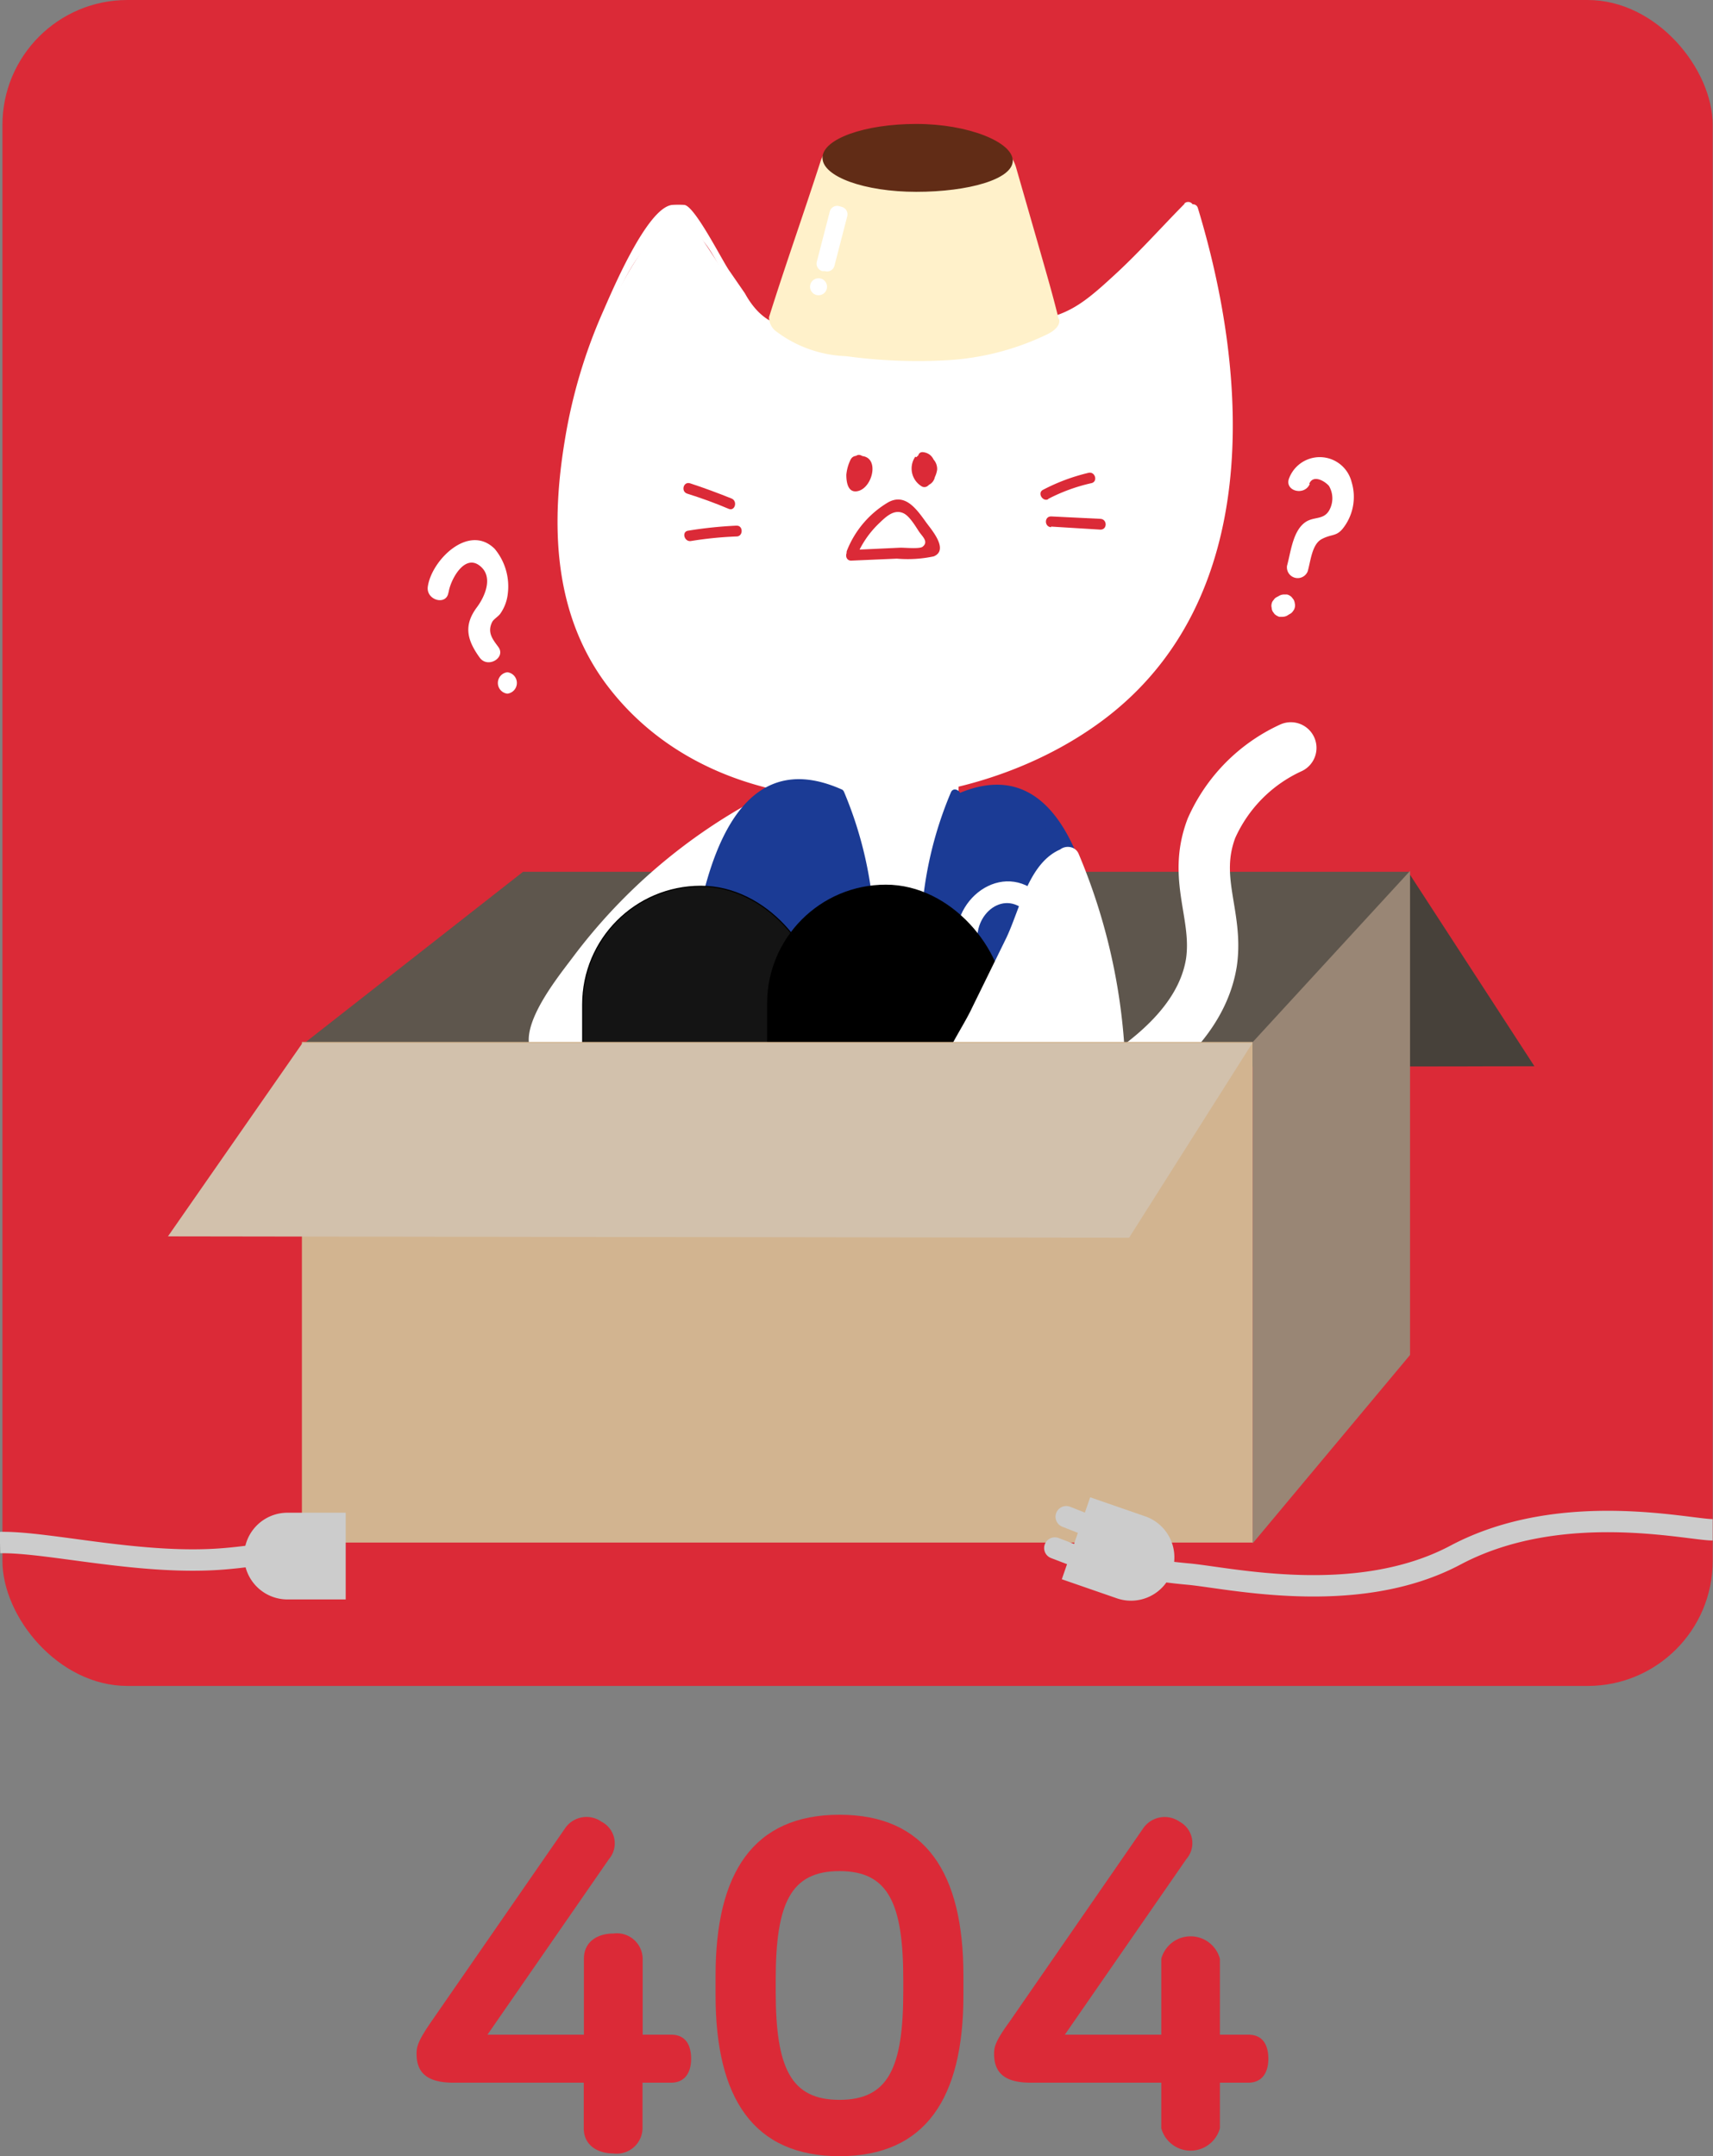 <svg xmlns="http://www.w3.org/2000/svg" viewBox="0 0 112.8 141.96"><rect x="0" y="0" width="112.8" height="141.96" fill="#808080" stroke="none"/><defs><style>.cls-1{fill:#db2a37;}.cls-2{fill:#47413a;}.cls-3{fill:#5e564d;}.cls-14,.cls-4{fill:none;}.cls-4{stroke:#fff;stroke-width:3.38px;}.cls-16,.cls-4{stroke-linecap:round;}.cls-10,.cls-14,.cls-15,.cls-16,.cls-4,.cls-9{stroke-miterlimit:10;}.cls-5{fill:#fff;}.cls-6{fill:#fff1ca;}.cls-7{fill:#612c16;}.cls-8{fill:#1b3b95;}.cls-9{fill:#141414;}.cls-10,.cls-9{stroke:#000;stroke-width:0.07px;}.cls-11{fill:#d2b490;}.cls-12{fill:#998675;}.cls-13{fill:#d2c1ac;}.cls-14,.cls-15,.cls-16{stroke:#ccc;stroke-width:1.41px;}.cls-15,.cls-16{fill:#ccc;}</style></defs><g id="레이어_2" data-name="레이어 2"><g id="레이어_1-2" data-name="레이어 1"><rect class="cls-1" x="0.16" width="112.62" height="111" rx="8.23"/><polygon class="cls-2" points="41.98 70.29 101.04 70.2 92.77 57.47 34.4 57.47 41.98 70.29"/><polygon class="cls-3" points="82.44 68.74 20.08 68.65 34.44 57.4 92.83 57.4 82.44 68.74"/><path class="cls-4" d="M69.77,73.24c7.58-3.63,9.57-7.22,10-9.86.46-3.14-1.26-5.5,0-8.84A10.5,10.5,0,0,1,85,49.24"/><path class="cls-5" d="M50.33,53.13A35.56,35.56,0,0,0,38.07,63.71a19.21,19.21,0,0,0-2.51,4.51,1,1,0,0,0,0,.86,1.14,1.14,0,0,0,.85.36l9.86,1.12a1,1,0,0,0,.77-.12.94.94,0,0,0,.25-.54l3.45-15.16c.1-.46.16-1-.25-1.28"/><path class="cls-5" d="M50,52.52A37,37,0,0,0,37.79,62.93c-1.16,1.56-5,6.16-1.6,7.19,2.65.8,6.06.74,8.82,1,1.6.15,2.16.3,2.93-1s.82-3.6,1.15-5.06l1.29-5.68c.43-1.86,1.7-4.45.69-6.25-.44-.79-1.66-.08-1.22.71.74,1.31-.8,5-1.11,6.43l-1.3,5.68c-.59,2.62-1.26,3.93-4.28,3.58a49.09,49.09,0,0,1-5.55-.63c-1.67-.38-1.33-.78-.59-2.17.32-.61.69-1.2,1.07-1.78a32.07,32.07,0,0,1,3.61-4.45,37,37,0,0,1,9-6.74c.8-.43.09-1.65-.71-1.21Z"/><rect class="cls-5" x="54.74" y="42.33" width="8.38" height="29.3"/><path class="cls-5" d="M78.21,13.67l-7.15,7.24a1.94,1.94,0,0,1-1.91.76,158.71,158.71,0,0,0-17.72.08,2.58,2.58,0,0,1-.62,0,2.19,2.19,0,0,1-1.1-.9c-1.72-2.2-3.2-4.93-4.92-7.13h-.27C40.06,18.39,37.67,25.53,37.16,32a22.35,22.35,0,0,0,.46,7.52A16.78,16.78,0,0,0,46.54,50a23.9,23.9,0,0,0,13.69,1.9A26.18,26.18,0,0,0,72.46,47a20.28,20.28,0,0,0,7.46-10.86,26,26,0,0,0,.71-5,49.8,49.8,0,0,0-2.1-17.47"/><path class="cls-5" d="M78,13.42c-1.58,1.6-3.1,3.32-4.77,4.83-2.17,2-3.18,2.66-6,3-2.53.28-5.32-.14-7.88-.11-1.89,0-4,.44-5.9.17q-2.84.84-4.4-2l-1-1.45c-.42-.55-2.3-4.34-3-4.37a6.59,6.59,0,0,0-.77,0c-1.69.14-4.07,5.9-4.61,7.11a34.64,34.64,0,0,0-2.47,8.34c-.92,5.51-.79,11.3,2.64,16,7.44,10.1,23.49,9.44,32.81,2.46,10.45-7.83,9.66-22.41,6.23-33.7-.13-.44-.81-.25-.68.18C81.9,26,82.12,41.5,69.49,48.51c-13.83,7.66-33.34,1.33-32-16.48.22-2.9,3-18.5,8-16.78,1.56.53,2.66,4.72,4,5.82a3.67,3.67,0,0,0,1.66,1c2.54.7,6.49-.26,9.17-.27s6.68.84,9.37.16c3.29-.84,6.46-5.7,8.8-8.06a.35.35,0,0,0-.5-.5Z"/><path class="cls-1" d="M56.66,30c-.33,0-.55,0-.69.35a2.85,2.85,0,0,0-.24.91c0,.48.1,1.23.77,1.07,1-.24,1.46-2.34.13-2.31a.35.35,0,0,0-.34.25,2.13,2.13,0,0,0-.06,1.09.36.36,0,0,0,.44.25.88.88,0,0,0,0-1.64c-.43-.14-.62.54-.19.68.08,0,.1.25,0,.28l.43.25a1.47,1.47,0,0,1,.06-.72l-.34.26c.4,0-.16.77-.22.86s0,0,0,.06v-.11c0-.1,0-.23,0-.34a2.29,2.29,0,0,1,.19-.63l-.3.17.32,0c.45,0,.45-.74,0-.71Z"/><path class="cls-1" d="M60.27,30.07A1.37,1.37,0,0,0,60.66,32a.35.35,0,0,0,.42,0,1.66,1.66,0,0,0,.63-1.08.93.93,0,0,0-.48-.86c-.82-.44-1.2.66-1,1.28a.8.8,0,0,0,.68.65.72.72,0,0,0,.66-.66c.12-.63,0-1.46-.78-1.56-.45-.05-.44.65,0,.71.11,0,.11.43.11.49a2,2,0,0,0,0,.32s.1,0,.11,0l-.07-.17c0-.09,0-.54.1-.37s-.22.6-.37.76l.42-.05a.68.68,0,0,1-.14-1c.27-.37-.34-.72-.6-.36Z"/><path class="cls-1" d="M69,32.86a11.62,11.62,0,0,1,2.87-1.05c.44-.1.25-.78-.19-.68a12.77,12.77,0,0,0-3,1.12c-.4.21,0,.82.36.61Z"/><path class="cls-1" d="M69.21,34.67l3.26.2c.45,0,.45-.68,0-.71L69.21,34c-.45,0-.45.68,0,.71Z"/><path class="cls-1" d="M48.17,32.82c-.9-.36-1.81-.7-2.73-1-.44-.14-.62.54-.19.68.92.29,1.84.62,2.73,1,.42.18.61-.51.19-.68Z"/><path class="cls-1" d="M48.45,34.61a27.62,27.62,0,0,0-3.14.33c-.44.07-.25.75.19.68a24.37,24.37,0,0,1,3-.3c.45,0,.45-.73,0-.71Z"/><path class="cls-6" d="M69.74,21c.11.44-.35.8-.76,1a17.4,17.4,0,0,1-6.5,1.71,34.75,34.75,0,0,1-6.76-.26,8.11,8.11,0,0,1-4.62-1.64,1.16,1.16,0,0,1-.46-.93h0c1.08-3.44,2.28-6.81,3.39-10.25.39-1.23,1.82-1.78,3.1-2a16.35,16.35,0,0,1,6.5.08C65,9,66.51,9.67,66.9,11l1.63,5.67c.39,1.37.79,2.74,1.13,4.12,0,.11.09.19,0,.21"/><path class="cls-7" d="M66.69,10.58c0,1.23-2.94,2.05-6.35,2.05s-6.18-1-6.18-2.24,2.77-2.23,6.18-2.23S66.69,9.35,66.69,10.58Z"/><path class="cls-5" d="M54.32,17.85l-.17,0a.51.51,0,0,1-.36-.63l.85-3.29a.5.5,0,0,1,.61-.36l.18.05a.51.51,0,0,1,.36.62l-.85,3.29A.5.5,0,0,1,54.32,17.85Z"/><circle class="cls-5" cx="53.9" cy="18.88" r="0.56"/><path class="cls-8" d="M63.1,52.63a4,4,0,0,1,3.32-.46,5.88,5.88,0,0,1,2.83,1.93,13.58,13.58,0,0,1,2.47,6.17,60.13,60.13,0,0,1,1.15,10.87l-11.38.54c-.31,0-.75-.18-.6-.44l0,0q-.08-3.78,0-7.54c.09-3.87.34-7.86,2-11.32"/><path class="cls-8" d="M63.28,52.94C67,51.23,69.87,55,70.86,58.17A35.12,35.12,0,0,1,72,64.37c.21,1.56,1.06,4.74,0,5.95s-4.63.73-6.21.81c-1,0-3.89.59-4.56-.07-.47-.46,0-3.67,0-4.39,0-4.82,0-9.67,2-14.15.18-.41-.43-.77-.61-.36a25,25,0,0,0-1.94,8.26c-.13,1.83-.16,3.67-.17,5.5,0,1.31-.55,4.22,0,5.37.33.64.31.35.88.73.89.59,3.92-.17,5.08-.22l6.4-.3a.37.37,0,0,0,.36-.36C73.09,66,72.43,48,62.92,52.33c-.41.19-.05.79.36.61Z"/><path class="cls-8" d="M55.31,52.3a5.59,5.59,0,0,0-3.94-.47,6.29,6.29,0,0,0-2.74,2.24c-1.42,1.71-1.69,4-2.13,6.17a61.16,61.16,0,0,0-1.16,10.88l11.39.54c.31,0,.75-.18.6-.45l0,0q.08-3.77,0-7.54c-.09-3.86-.34-7.85-2-11.31"/><path class="cls-8" d="M55.48,52C45.6,47.53,45.13,65.7,45,71.12a.36.36,0,0,0,.35.35l5.7.27c1.31.06,4.53.86,5.74.26.65-.31.6-.1.93-.73.51-1,0-3.49,0-4.62,0-1.87,0-3.74-.14-5.61a25.7,25.7,0,0,0-2-8.9c-.18-.42-.79-.06-.61.35,1.87,4.26,2,8.83,2,13.41,0,.84.53,4.54,0,5.1s-3.75.14-4.59.1c-1.35-.06-4.55.4-5.69-.26-1.68-1-.91-3.57-.74-5.19.44-4.16,1.42-16.52,9.1-13.05.41.19.77-.42.35-.6Z"/><path class="cls-5" d="M68.76,59.22c-2.42-2.79-6.15-.23-5.77,3s5,4.84,6.5,1.41c.36-.83-.85-1.55-1.21-.71-.89,2-3.5,1.32-3.88-.7s1.79-3.84,3.36-2c.6.68,1.59-.32,1-1Z"/><path class="cls-1" d="M56.4,36.63a6.31,6.31,0,0,1,1.46-2.15c.44-.42,1-1,1.65-.68.39.19.79.87,1,1.19s.66.67.25,1c-.18.17-1.22.06-1.49.07l-3.21.15c-.45,0-.46.72,0,.7l3-.13a8.21,8.21,0,0,0,2.43-.15c1-.42-.13-1.73-.47-2.19-.63-.87-1.38-2-2.53-1.37a6.44,6.44,0,0,0-2.71,3.16c-.18.41.43.77.61.36Z"/><rect class="cls-9" x="38.37" y="58.35" width="15.57" height="20.64" rx="7.78"/><rect class="cls-10" x="50.55" y="58.28" width="15.57" height="20.64" rx="7.78"/><path class="cls-5" d="M70.36,56.36a36.59,36.59,0,0,1,3.06,16.06,19,19,0,0,1-.81,5.11,1,1,0,0,1-.5.69,1.08,1.08,0,0,1-.89-.26l-8.38-5.4a1,1,0,0,1-.53-.58,1,1,0,0,1,.13-.57l6.63-14c.2-.42.51-.9,1-.84"/><path class="cls-5" d="M69.68,56.55A37.79,37.79,0,0,1,72.61,68a33.36,33.36,0,0,1,.1,4.47c-.13,2.73,0,4.72-3.23,3.58-1.14-.4-4.2-2.19-4.89-3.15-1.47-2-.22-3.87.67-5.77s3.1-9.11,5-9.87c.83-.33.47-1.69-.38-1.36-2.13.86-2.7,3.92-3.61,5.84L64,66.37c-.61,1.31-2.11,3.42-2.28,4.85s0,.85.72,2c1,1.4,4.14,2.67,5.59,3.6a14.84,14.84,0,0,0,3.85,2.13.72.72,0,0,0,.79-.33c1.85-2.52,1.55-6.95,1.36-9.87a39.31,39.31,0,0,0-3-12.53c-.34-.82-1.71-.46-1.36.38Z"/><rect class="cls-11" x="19.88" y="68.6" width="62.62" height="32.96"/><polygon class="cls-12" points="92.85 89.21 82.49 101.61 82.49 68.61 92.85 57.34 92.85 89.21"/><polygon class="cls-13" points="74.35 81.49 11.06 81.4 19.92 68.67 82.47 68.67 74.35 81.49"/><path class="cls-5" d="M29.54,39c.11-.78,1-2.5,2-1.79s.39,2.06-.12,2.75c-.89,1.18-.7,2.14.17,3.34.53.73,1.75,0,1.22-.71-.35-.48-.75-.94-.4-1.64.09-.18.4-.36.53-.54a2.81,2.81,0,0,0,.5-1.34,3.87,3.87,0,0,0-.86-2.93c-1.71-1.71-4.17.75-4.41,2.49-.12.89,1.24,1.27,1.36.37Z"/><path class="cls-5" d="M33.41,45.67a.71.71,0,0,0,0-1.41.71.71,0,0,0,0,1.41Z"/><path class="cls-5" d="M86.21,31.86c.25-.63,1-.21,1.3.13a1.61,1.61,0,0,1,0,1.64c-.35.57-.92.4-1.44.68-.93.52-1.06,2-1.32,2.94a.71.71,0,0,0,1.36.37c.2-.69.28-1.79.93-2.13s.92-.16,1.35-.65A3.35,3.35,0,0,0,89,31.73a2.16,2.16,0,0,0-4.11-.25c-.34.84,1,1.21,1.36.38Z"/><path class="cls-5" d="M84.79,40.51l.15-.09a.49.49,0,0,0,.2-.18.55.55,0,0,0,.12-.24.53.53,0,0,0,0-.28.62.62,0,0,0-.09-.26l-.11-.14a.65.65,0,0,0-.31-.18l-.19,0a.64.64,0,0,0-.35.1l-.15.08a.47.47,0,0,0-.19.18.47.47,0,0,0-.13.24.53.53,0,0,0,0,.28.5.5,0,0,0,.08.26l.11.15a.87.87,0,0,0,.31.18l.19,0a.68.68,0,0,0,.35-.09Z"/><path class="cls-1" d="M40.1,122.4l-8,11.56h6.35v-5c0-1.14.92-1.66,1.94-1.66a1.7,1.7,0,0,1,1.93,1.66v5h1.87c1,0,1.32.74,1.32,1.59s-.37,1.57-1.32,1.57H42.31v3a1.7,1.7,0,0,1-1.93,1.66c-1,0-1.94-.52-1.94-1.66v-3H29.86c-1.69,0-2.43-.62-2.43-1.9,0-.43.06-.8.95-2.09l8.81-12.73a1.71,1.71,0,0,1,2.42-.46A1.6,1.6,0,0,1,40.1,122.4Z"/><path class="cls-1" d="M63.44,130.06v1.32c0,6.75-2.49,10.58-8.16,10.58s-8.16-3.83-8.16-10.58v-1.32c0-6.74,2.48-10.58,8.16-10.58S63.44,123.32,63.44,130.06Zm-12.36.28v.77c0,5.06,1,7.14,4.2,7.14s4.2-2.08,4.2-7.14v-.77c0-5.06-1-7.15-4.2-7.15S51.08,125.28,51.08,130.34Z"/><path class="cls-1" d="M78.12,122.4l-8,11.56h6.35v-5a2,2,0,0,1,3.86,0v5H82.2c1,0,1.32.74,1.32,1.59s-.37,1.57-1.32,1.57H80.33v3a2,2,0,0,1-3.86,0v-3H67.88c-1.69,0-2.42-.62-2.42-1.9,0-.43.06-.8,1-2.09l8.8-12.73a1.72,1.72,0,0,1,2.42-.46A1.6,1.6,0,0,1,78.12,122.4Z"/><path class="cls-14" d="M0,101.56c3.17-.07,9.39,1.54,14.86,1.06a33.43,33.43,0,0,0,6.2-1.13"/><path class="cls-15" d="M18.93,100.3h3.13a0,0,0,0,1,0,0v4.3a0,0,0,0,1,0,0H18.93a2.15,2.15,0,0,1-2.15-2.15v0A2.15,2.15,0,0,1,18.93,100.3Z"/><path class="cls-14" d="M112.78,100.72c-1.62,0-10-2-16.91,1.65-6.54,3.49-15,1.49-17.67,1.26A34.83,34.83,0,0,1,72,102.5"/><path class="cls-15" d="M73.51,100.23h3.13a0,0,0,0,1,0,0v4.3a0,0,0,0,1,0,0H73.51a2.15,2.15,0,0,1-2.15-2.15v0A2.15,2.15,0,0,1,73.51,100.23Z" transform="translate(110.44 223.33) rotate(-160.9)"/><line class="cls-16" x1="70.21" y1="99.86" x2="72.36" y2="100.71"/><line class="cls-16" x1="69.46" y1="101.92" x2="71.52" y2="102.71"/></g></g></svg>